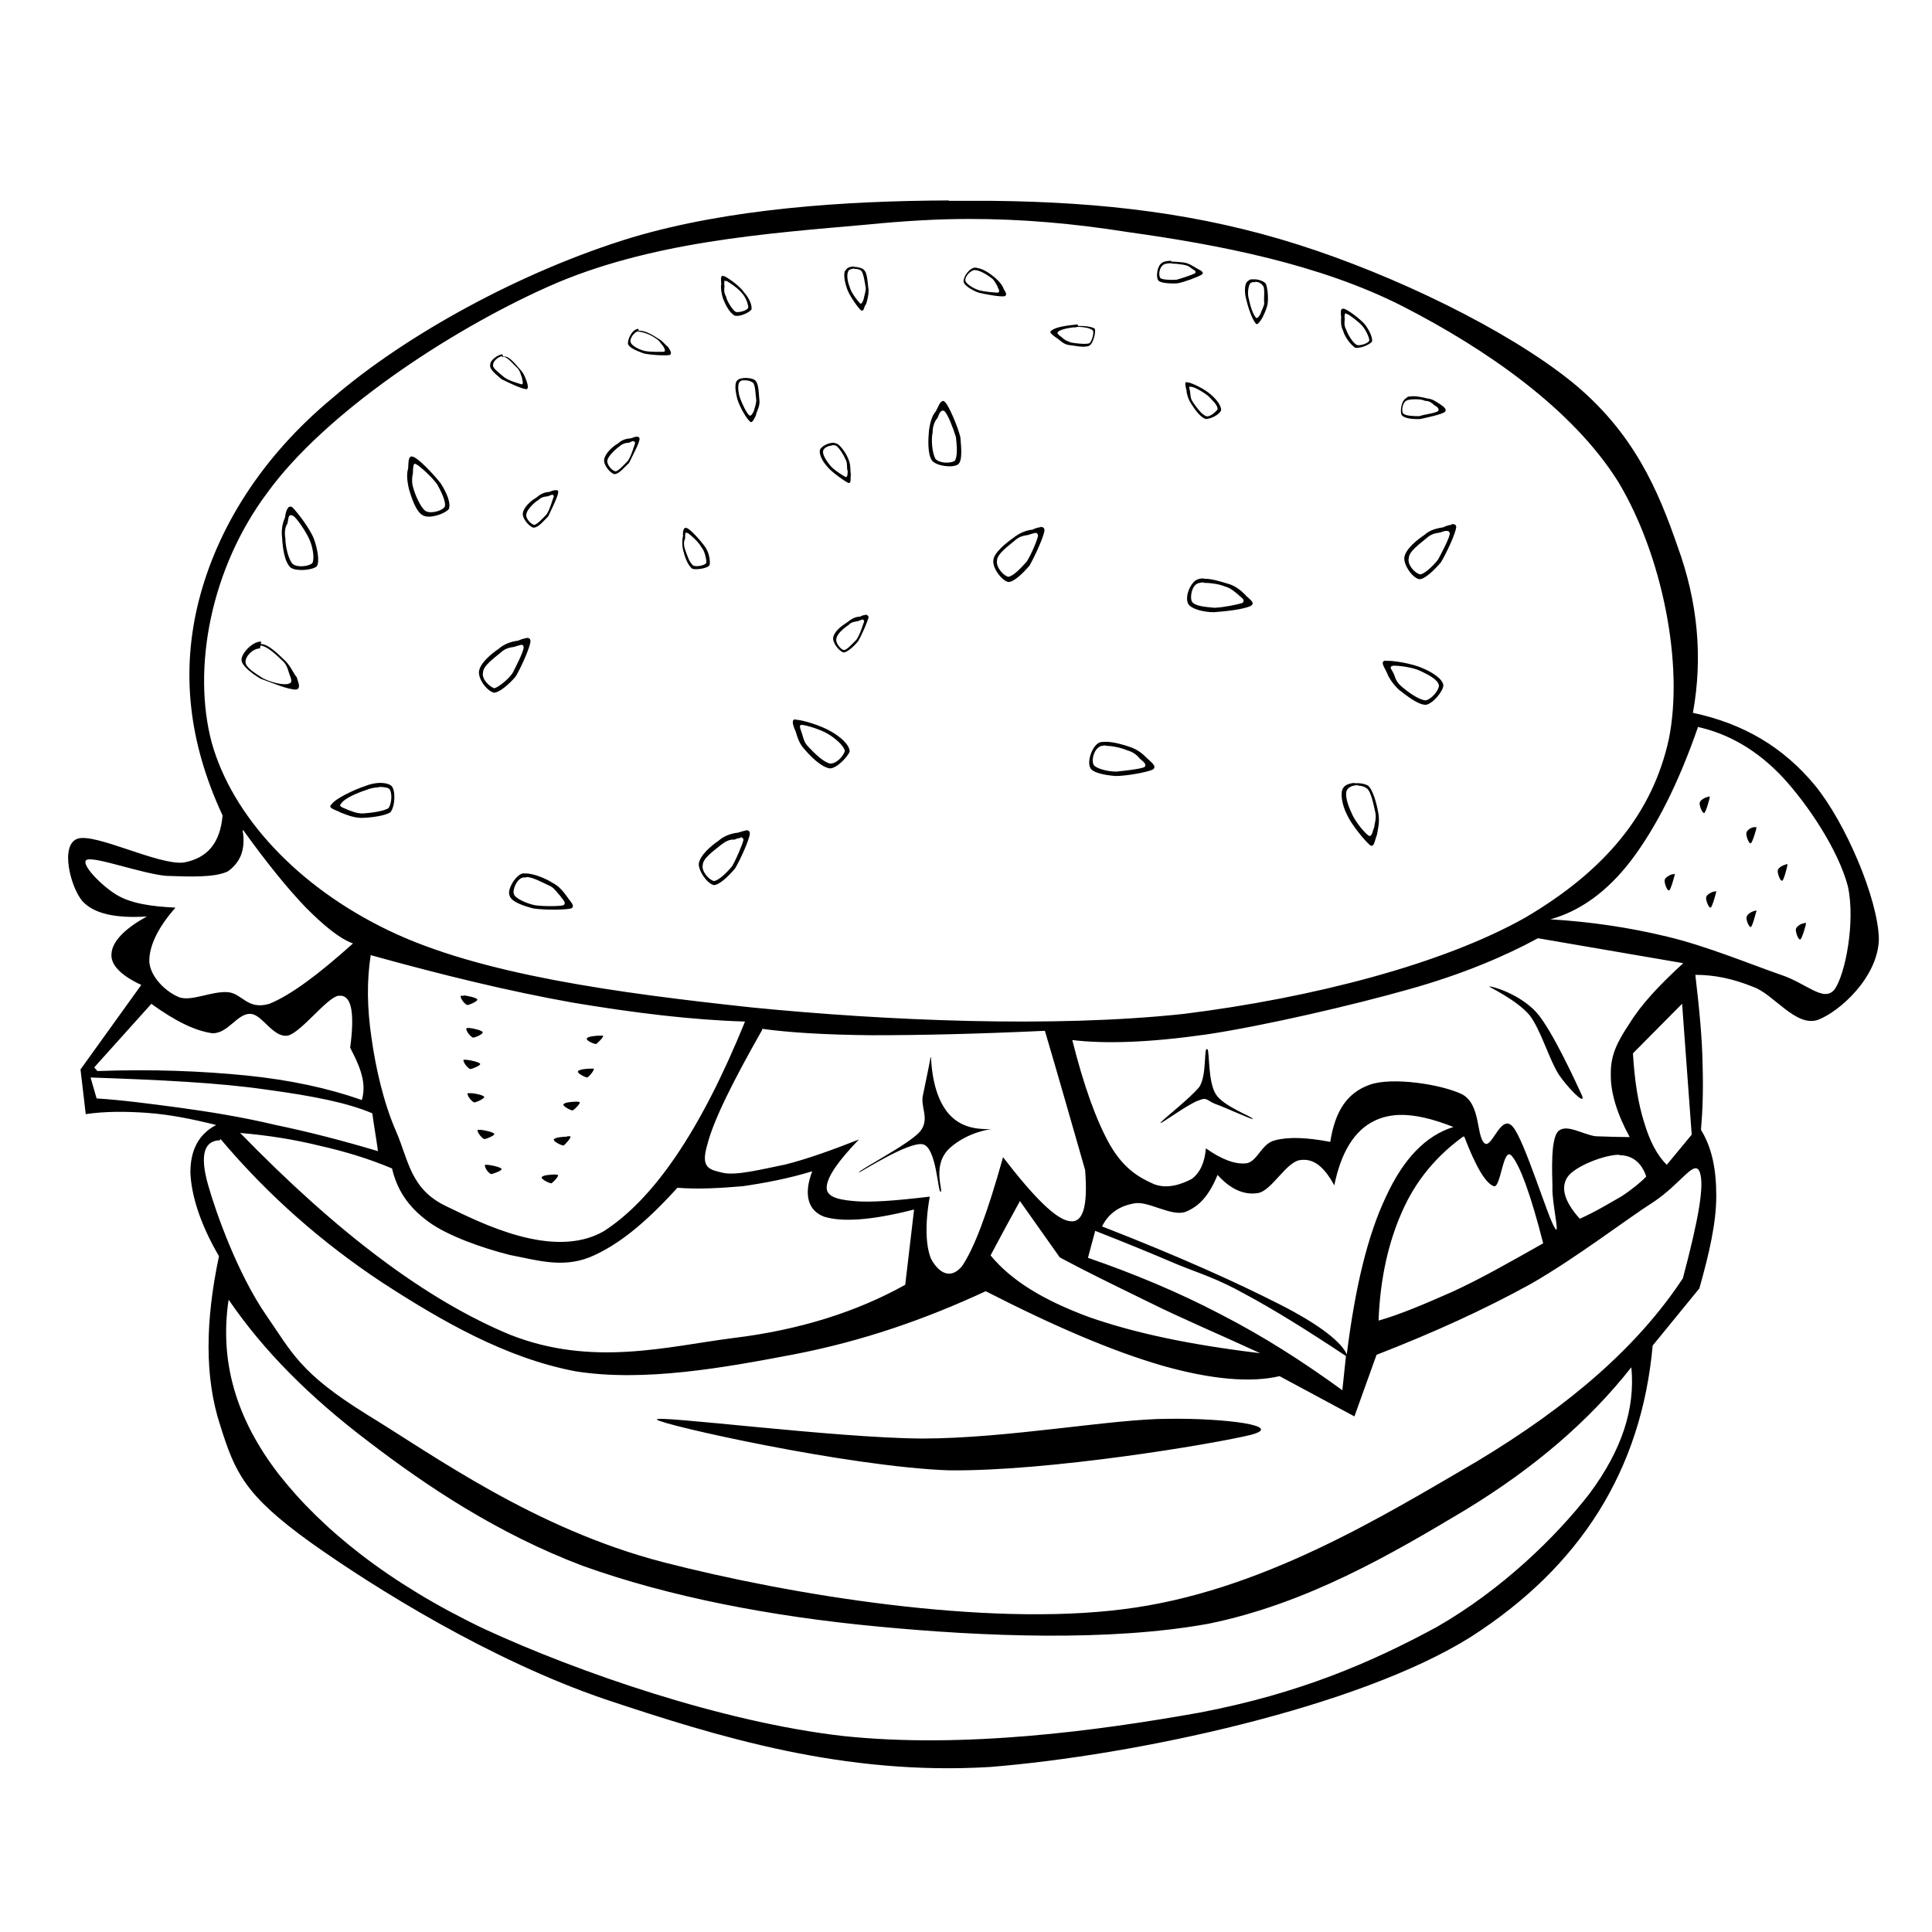<?xml version="1.0" encoding="UTF-8" standalone="no"?>
<!-- Created with Inkscape (http://www.inkscape.org/) -->
<svg xmlns:dc="http://purl.org/dc/elements/1.1/" xmlns:cc="http://creativecommons.org/ns#" xmlns:rdf="http://www.w3.org/1999/02/22-rdf-syntax-ns#" xmlns:svg="http://www.w3.org/2000/svg" xmlns="http://www.w3.org/2000/svg" version="1.1" width="100%" height="100%" viewBox="0 0 48 48" id="svg2" style="overflow:visible">
<defs id="defs219" />
<path d="M 23.57,4.98 C 21.00,4.99 18.12,5.18 15.70,5.90 12.94,6.74 10.07,8.33 8.27,9.88 6.46,11.38 5.39,13.16 4.94,14.92 c -0.44,1.74 -0.27,3.49 0.59,5.34 -0.06,0.68 -0.37,1.06 -0.97,1.17 -0.63,0.07 -2.21,-0.75 -2.64,-0.59 -0.43,0.16 -0.17,1.19 0.12,1.54 0.28,0.32 0.83,0.44 1.61,0.39 -0.57,0.31 -0.86,0.63 -0.88,0.92 -0.03,0.27 0.22,0.54 0.74,0.78 l -1.51,2.10 0.13,1.11 c 0.48,-0.07 0.98,-0.07 1.54,-0.03 0.54,0.04 1.10,0.15 1.70,0.30 -0.44,0.23 -0.64,0.63 -0.64,1.18 0.02,0.53 0.22,1.24 0.71,2.08 -0.34,1.61 -0.36,3.01 0.03,4.20 0.37,1.18 0.61,1.73 2.23,2.90 1.60,1.14 4.49,2.94 7.34,3.91 2.82,0.94 5.93,1.90 9.56,1.68 3.61,-0.29 9.15,-1.48 11.94,-3.23 2.73,-1.75 4.24,-4.15 4.52,-7.24 l 1.16,-1.42 c 0.25,-0.89 0.42,-1.63 0.42,-2.30 -0.00,-0.67 -0.11,-1.20 -0.38,-1.64 0.04,-0.45 0.06,-0.99 0.04,-1.62 -0.01,-0.66 -0.08,-1.37 -0.18,-2.23 0.47,0.00 0.92,0.09 1.44,0.30 0.51,0.18 1.05,1.00 1.60,0.82 0.54,-0.20 1.50,-1.06 1.52,-2.01 -0.02,-0.99 -0.82,-2.88 -1.59,-3.82 -0.78,-0.94 -1.76,-1.53 -3.03,-1.80 0.25,-1.38 0.12,-2.76 -0.38,-4.13 C 41.20,12.19 40.59,10.73 39.03,9.47 37.42,8.18 34.65,6.84 32.26,6.08 29.84,5.31 27.42,5.02 24.66,4.99 c -0.35,-0.00 -0.71,-0.00 -1.08,-0.00 z m 0.50,0.46 c 1.33,-2.37e-4 2.59,0.11 3.98,0.33 2.22,0.31 4.74,0.79 6.80,1.84 2.05,1.05 4.22,2.54 5.36,4.37 1.09,1.82 1.63,4.53 1.25,6.39 -0.40,1.82 -1.56,3.25 -3.57,4.43 -2.04,1.15 -5.27,1.99 -8.48,2.39 -3.25,0.35 -7.39,0.17 -10.73,-0.16 -3.34,-0.36 -6.77,-0.82 -9.04,-1.92 C 7.38,22.02 5.77,20.27 5.26,18.45 4.77,16.61 5.23,14.12 6.65,12.23 8.06,10.29 11.08,8.26 13.60,7.13 16.12,6.00 19.07,5.80 21.54,5.58 22.45,5.49 23.28,5.44 24.08,5.44 z m 5.03,1.04 c -0.09,-0.00 -0.18,0.01 -0.23,0.05 -0.12,0.07 -0.16,0.35 -0.09,0.44 0.05,0.06 0.27,0.08 0.47,0.07 0.17,-0.03 0.52,-0.16 0.61,-0.22 0.08,-0.07 -0.08,-0.12 -0.14,-0.16 -0.08,-0.05 -0.20,-0.13 -0.33,-0.14 -0.08,-0.01 -0.19,-0.02 -0.29,-0.02 z m 0.02,0.07 c 0.08,0 0.17,0.01 0.23,0.02 0.09,0.01 0.18,0.03 0.24,0.09 0.05,0.04 0.15,0.07 0.10,0.13 -0.08,0.04 -0.31,0.12 -0.46,0.16 -0.16,0.01 -0.35,-6.19e-4 -0.40,-0.04 -0.06,-0.08 -0.02,-0.27 0.07,-0.33 0.04,-0.03 0.12,-0.04 0.21,-0.04 z m -7.90,0.07 c -0.09,0.00 -0.17,0.03 -0.20,0.08 -0.08,0.06 -0.04,0.29 0.02,0.46 0.04,0.15 0.27,0.48 0.35,0.55 0.08,0.04 0.06,-0.07 0.13,-0.16 0.03,-0.11 0.06,-0.20 0.06,-0.35 -0.03,-0.17 -0.02,-0.41 -0.12,-0.50 -0.04,-0.04 -0.15,-0.07 -0.24,-0.07 z m 3.04,0.03 c -0.01,-0.00 -0.03,0.00 -0.04,0.00 -0.14,0.01 -0.29,0.23 -0.28,0.35 0.01,0.08 0.18,0.20 0.37,0.27 0.16,0.04 0.54,0.11 0.65,0.09 0.09,-0.05 -0.01,-0.13 -0.04,-0.22 C 24.88,7.05 24.81,6.98 24.71,6.89 24.59,6.79 24.41,6.67 24.28,6.66 z m -3.04,0.03 c 0.07,-0.00 0.14,0.01 0.18,0.05 0.05,0.05 0.09,0.30 0.11,0.43 0,0.09 -0.04,0.19 -0.05,0.26 -0.02,0.07 -0.05,0.14 -0.09,0.12 -0.07,-0.07 -0.23,-0.28 -0.26,-0.41 -0.06,-0.15 -0.08,-0.32 -0.03,-0.40 0.01,-0.03 0.07,-0.05 0.14,-0.06 z m 3.00,0.03 c 0.10,0 0.27,0.09 0.40,0.19 0.08,0.05 0.11,0.13 0.16,0.21 l 0.00,0 c 0.01,0.06 0.08,0.12 0.02,0.16 -0.10,0.00 -0.33,-0.02 -0.48,-0.06 -0.15,-0.05 -0.30,-0.15 -0.33,-0.22 -0.04,-0.10 0.11,-0.26 0.21,-0.28 z m -6.26,0.14 c -0.06,0.00 -0.05,0.11 -0.04,0.21 -0.02,0.07 -0.00,0.22 0.04,0.35 0.05,0.13 0.15,0.35 0.29,0.43 0.12,0.04 0.36,-0.07 0.42,-0.15 0.02,-0.11 -0.06,-0.29 -0.18,-0.42 -0.11,-0.17 -0.42,-0.38 -0.50,-0.41 -0.01,-0.00 -0.02,-0.00 -0.03,-0.00 z m 13.22,0.09 c -0.03,-0.00 -0.06,0.00 -0.09,0.00 -0.03,0.00 -0.06,0.02 -0.08,0.04 -0.09,0.04 -0.10,0.27 -0.05,0.45 0.04,0.18 0.14,0.49 0.24,0.61 0.04,0.05 0.11,-0.06 0.16,-0.14 0.04,-0.08 0.10,-0.20 0.13,-0.33 0.03,-0.17 0.00,-0.43 -0.04,-0.52 -0.05,-0.06 -0.15,-0.10 -0.26,-0.11 z m -13.17,0.04 c 0.01,-0.00 0.02,-0.00 0.04,0.00 0.04,0.02 0.28,0.17 0.38,0.30 0.09,0.09 0.16,0.27 0.16,0.36 -0.02,0.08 -0.24,0.13 -0.31,0.11 -0.08,-0.04 -0.23,-0.29 -0.24,-0.38 -0.06,-0.10 -0.05,-0.19 -0.04,-0.25 -0.01,-0.06 -0.01,-0.14 0.01,-0.16 z m 13.17,0.02 c 0.07,0.00 0.15,0.03 0.19,0.09 0.07,0.06 0.02,0.32 0.04,0.45 -0.01,0.08 -0.08,0.20 -0.09,0.25 -0.04,0.08 -0.08,0.12 -0.11,0.11 -0.08,-0.08 -0.15,-0.31 -0.18,-0.46 -0.05,-0.16 -0.01,-0.34 0.03,-0.40 0.01,-0.01 0.03,-0.02 0.06,-0.03 0.02,-0.00 0.04,-0.00 0.07,-0.00 z m 2.18,0.67 c -0.06,0.00 -0.05,0.11 -0.04,0.21 l 0.00,0 c 0,0.07 -0.02,0.21 0.05,0.34 0.04,0.15 0.18,0.34 0.30,0.42 0.12,0.02 0.36,-0.07 0.42,-0.16 0.01,-0.11 -0.08,-0.29 -0.18,-0.42 -0.12,-0.14 -0.43,-0.37 -0.52,-0.39 -0.01,-0.00 -0.02,-0.00 -0.03,-0.00 z m 0.08,0.13 c 0.00,6.02e-4 0.01,0.00 0.02,0.00 0.04,0.00 0.28,0.18 0.38,0.29 0.08,0.09 0.18,0.28 0.18,0.37 -0.02,0.07 -0.24,0.14 -0.31,0.11 -0.10,-0.05 -0.23,-0.27 -0.26,-0.37 -0.06,-0.10 -0.05,-0.20 -0.04,-0.26 -0.01,-0.07 -0.01,-0.16 0.03,-0.16 z m -6.67,0.26 c -0.20,0.02 -0.55,0.06 -0.64,0.15 -0.09,0.04 0.02,0.11 0.11,0.18 0.07,0.03 0.15,0.15 0.30,0.18 0.13,0.01 0.39,0.08 0.52,0.02 0.11,-0.06 0.17,-0.36 0.14,-0.42 C 27.17,8.13 26.98,8.09 26.79,8.10 z m -0.02,0.06 c 0.13,-0.00 0.33,0.02 0.40,0.09 0.04,0.04 -0.02,0.28 -0.09,0.32 -0.10,0.03 -0.34,0.00 -0.45,-0.02 -0.12,-0.04 -0.18,-0.08 -0.23,-0.13 -0.07,-0.05 -0.14,-0.10 -0.09,-0.14 0.07,-0.06 0.31,-0.11 0.47,-0.11 z m -10.89,0.05 c -0.16,0.01 -0.26,0.25 -0.26,0.36 0.01,0.10 0.20,0.18 0.39,0.25 0.16,0.04 0.54,0.06 0.65,0.04 0.07,-0.04 -0.00,-0.13 -0.05,-0.21 C 16.55,8.60 16.47,8.47 16.35,8.41 16.20,8.31 16.00,8.20 15.87,8.22 z m 0.00,0.07 c 0.09,-0.00 0.30,0.07 0.42,0.16 0.09,0.05 0.12,0.11 0.18,0.18 0.03,0.04 0.09,0.13 0.04,0.16 -0.10,0.00 -0.33,0.01 -0.48,-0.02 -0.16,-0.04 -0.32,-0.13 -0.35,-0.21 -0.04,-0.09 0.09,-0.27 0.19,-0.28 z m -3.38,0.56 c -0.13,0.02 -0.31,0.16 -0.30,0.26 -0.03,0.11 0.13,0.23 0.28,0.36 0.16,0.08 0.47,0.23 0.61,0.25 0.08,-0.00 0.03,-0.15 0.01,-0.21 C 13.06,9.42 13.04,9.32 12.95,9.21 12.84,9.09 12.67,8.86 12.55,8.86 c -0.01,-0.00 -0.03,-0.00 -0.05,0 z m 0,0.07 c 0.01,-0.00 0.02,0.00 0.04,0.00 0.09,-0.00 0.24,0.19 0.34,0.28 0.07,0.08 0.08,0.17 0.11,0.24 0,0.06 0.05,0.15 -0.01,0.16 -0.09,-0.03 -0.33,-0.09 -0.45,-0.19 -0.11,-0.10 -0.28,-0.21 -0.26,-0.30 0,-0.08 0.12,-0.20 0.23,-0.21 z m 6.05,0.52 c -0.09,0 -0.18,0.02 -0.21,0.06 -0.08,0.06 -0.05,0.28 0,0.47 0.05,0.17 0.22,0.48 0.32,0.56 0.05,0.04 0.10,-0.08 0.14,-0.16 0.01,-0.09 0.09,-0.19 0.09,-0.34 -0.02,-0.16 -0.01,-0.43 -0.10,-0.52 -0.04,-0.05 -0.15,-0.07 -0.24,-0.07 z m 0,0.06 c 0.07,0.00 0.14,0.03 0.18,0.06 0.06,0.07 0.06,0.31 0.08,0.44 -0.01,0.12 -0.04,0.17 -0.06,0.26 -0.03,0.07 -0.08,0.14 -0.11,0.11 -0.07,-0.04 -0.19,-0.31 -0.23,-0.42 -0.05,-0.13 -0.07,-0.35 -0.02,-0.40 0.01,-0.04 0.08,-0.06 0.15,-0.05 z m 10.95,0.04 c -0.06,0.00 -0.02,0.13 -0.00,0.22 0,0.07 0.04,0.21 0.12,0.33 0.08,0.12 0.20,0.31 0.35,0.37 0.13,-0.00 0.34,-0.10 0.39,-0.22 0.00,-0.12 -0.13,-0.28 -0.26,-0.39 -0.16,-0.14 -0.47,-0.29 -0.57,-0.30 -0.01,-0.00 -0.02,-0.00 -0.03,-0.00 z m 0.09,0.12 c 0.00,-7.12e-4 0.01,-0.00 0.02,0 0.08,0 0.29,0.12 0.43,0.23 0.08,0.09 0.24,0.22 0.23,0.33 -0.03,0.05 -0.19,0.20 -0.28,0.17 -0.12,-0.04 -0.25,-0.23 -0.32,-0.33 -0.08,-0.11 -0.07,-0.18 -0.08,-0.25 -0.00,-0.07 -0.05,-0.15 0,-0.16 z M 35.03,9.85 c -0.04,0.00 -0.07,0.01 -0.09,0.04 -0.12,0.05 -0.17,0.34 -0.11,0.43 0.06,0.07 0.25,0.10 0.46,0.09 0.17,-0.04 0.53,-0.11 0.61,-0.18 0.06,-0.06 -0.04,-0.13 -0.11,-0.18 C 35.69,9.99 35.60,9.91 35.46,9.90 35.35,9.87 35.16,9.83 35.03,9.85 z m 0.15,0.07 c 0.08,0 0.17,0.01 0.23,0.04 0.11,0.00 0.16,0.05 0.23,0.11 0.06,0.03 0.13,0.09 0.09,0.14 -0.07,0.06 -0.33,0.08 -0.47,0.13 -0.16,0.00 -0.35,-0.01 -0.40,-0.07 -0.05,-0.07 -0.01,-0.28 0.09,-0.32 0.04,-0.02 0.12,-0.03 0.21,-0.03 z M 23.41,9.97 c -0.06,0.01 -0.11,0.16 -0.16,0.25 -0.09,0.10 -0.14,0.26 -0.17,0.48 -0.02,0.21 -0.04,0.59 0.08,0.75 0.12,0.13 0.50,0.18 0.64,0.09 0.12,-0.09 0.08,-0.43 0.06,-0.68 -0.07,-0.28 -0.28,-0.76 -0.37,-0.86 -0.03,-0.03 -0.05,-0.04 -0.07,-0.04 z m 0.00,0.23 c 0.01,-0.00 0.04,8.44e-4 0.06,0.02 0.08,0.08 0.21,0.41 0.28,0.64 0.02,0.19 0.05,0.48 -0.03,0.59 -0.12,0.07 -0.38,0.06 -0.48,-0.05 -0.08,-0.15 -0.11,-0.47 -0.07,-0.65 0,-0.17 0.06,-0.30 0.12,-0.36 0.03,-0.07 0.06,-0.17 0.11,-0.18 z m -7.60,0.65 c -0.04,0.00 -0.09,0.03 -0.14,0.04 -0.11,0.01 -0.21,0.03 -0.32,0.13 -0.14,0.08 -0.32,0.25 -0.34,0.40 -0.02,0.12 0.13,0.32 0.25,0.36 0.12,0 0.23,-0.15 0.37,-0.28 0.08,-0.17 0.25,-0.48 0.26,-0.59 -0.00,-0.05 -0.03,-0.06 -0.07,-0.06 z m -0.09,0.11 c 0.02,-0.00 0.05,0.00 0.06,0.05 -0.03,0.07 -0.09,0.31 -0.18,0.44 -0.09,0.09 -0.24,0.26 -0.31,0.26 -0.09,-0.02 -0.22,-0.17 -0.20,-0.27 0.01,-0.10 0.20,-0.28 0.30,-0.35 0.08,-0.07 0.16,-0.09 0.23,-0.09 0.03,-0.01 0.07,-0.03 0.09,-0.04 z m 5.01,0.04 c -0.14,-0.01 -0.33,0.09 -0.36,0.18 -0.02,0.09 0.04,0.26 0.19,0.42 0.09,0.12 0.43,0.36 0.52,0.40 0.08,0.00 0.04,-0.10 0.06,-0.21 -0.02,-0.09 0.00,-0.23 -0.05,-0.35 -0.05,-0.16 -0.21,-0.38 -0.30,-0.42 -0.01,-0.00 -0.03,-0.01 -0.05,-0.01 z m -0.06,0.06 c 0.03,-0.00 0.06,0.00 0.09,0.01 0.08,0.03 0.21,0.25 0.26,0.37 0.04,0.09 0.01,0.19 0.04,0.26 0,0.05 -0.00,0.17 -0.05,0.15 -0.07,-0.03 -0.31,-0.19 -0.38,-0.28 -0.10,-0.12 -0.20,-0.28 -0.18,-0.36 0,-0.07 0.12,-0.14 0.22,-0.14 z m -10.44,0.28 c -0.09,-0.00 -0.08,0.16 -0.09,0.30 -0.04,0.12 -0.03,0.30 0.02,0.51 0.05,0.17 0.17,0.58 0.36,0.66 0.17,0.08 0.52,-0.04 0.63,-0.16 0.06,-0.16 -0.06,-0.42 -0.20,-0.64 -0.17,-0.22 -0.54,-0.61 -0.68,-0.66 -0.01,-0.00 -0.03,-0.01 -0.04,-0.01 z m 0.09,0.19 c 0.01,0.00 0.02,0.00 0.03,0.01 0.08,0.04 0.37,0.30 0.51,0.49 0.09,0.16 0.23,0.44 0.19,0.56 -0.06,0.10 -0.34,0.18 -0.47,0.11 -0.13,-0.08 -0.27,-0.42 -0.31,-0.57 -0.05,-0.15 -0.03,-0.29 -0.01,-0.38 0.00,-0.09 -0.00,-0.24 0.06,-0.23 z m 3.47,0.65 c -0.04,0.00 -0.09,0.02 -0.14,0.04 -0.11,0.01 -0.21,0.04 -0.32,0.14 -0.14,0.08 -0.32,0.24 -0.34,0.39 -0.02,0.12 0.14,0.32 0.26,0.36 0.12,0 0.23,-0.14 0.37,-0.28 0.08,-0.17 0.24,-0.49 0.25,-0.60 -0.00,-0.05 -0.03,-0.06 -0.07,-0.05 z m -0.09,0.11 c 0.02,-0.00 0.05,0.00 0.06,0.04 -0.03,0.07 -0.09,0.31 -0.18,0.45 -0.09,0.09 -0.24,0.26 -0.31,0.26 -0.09,-0.02 -0.23,-0.18 -0.19,-0.28 0.02,-0.10 0.18,-0.27 0.30,-0.34 0.08,-0.08 0.16,-0.08 0.23,-0.09 0.03,-0.01 0.07,-0.03 0.09,-0.03 z M 7.19,12.59 c -0.06,0.02 -0.10,0.17 -0.11,0.27 -0.05,0.11 -0.10,0.28 -0.07,0.51 0.01,0.20 0.05,0.59 0.21,0.73 0.13,0.10 0.54,0.07 0.65,-0.03 0.08,-0.12 0.01,-0.46 -0.07,-0.68 C 7.69,13.11 7.37,12.71 7.27,12.61 c -0.02,-0.02 -0.05,-0.03 -0.07,-0.02 z m 0.04,0.21 c 0.01,-0.00 0.03,0.00 0.06,0.02 0.08,0.05 0.31,0.38 0.40,0.59 0.08,0.17 0.13,0.47 0.07,0.58 -0.08,0.08 -0.37,0.12 -0.49,0.02 -0.11,-0.12 -0.18,-0.45 -0.18,-0.63 -0.03,-0.17 0.00,-0.30 0.05,-0.37 0.02,-0.07 0.02,-0.20 0.07,-0.21 z M 36.06,13.04 c -0.06,0.00 -0.14,0.03 -0.20,0.06 -0.12,0.02 -0.32,0.05 -0.47,0.19 -0.18,0.12 -0.47,0.35 -0.50,0.56 -0.02,0.18 0.19,0.50 0.37,0.54 0.13,0.01 0.37,-0.22 0.54,-0.42 0.14,-0.23 0.36,-0.71 0.38,-0.87 0.00,-0.07 -0.05,-0.08 -0.11,-0.08 z m -10.21,0.06 c -0.06,0.00 -0.14,0.03 -0.20,0.06 -0.13,0.01 -0.31,0.07 -0.47,0.20 -0.17,0.12 -0.49,0.37 -0.50,0.56 -0.03,0.18 0.20,0.50 0.37,0.54 0.14,0 0.36,-0.21 0.53,-0.41 0.14,-0.25 0.35,-0.71 0.37,-0.87 0.00,-0.07 -0.04,-0.09 -0.11,-0.09 z m -8.81,0.01 c -0.06,-0.00 -0.08,0.11 -0.07,0.20 -0.02,0.08 -0.03,0.21 0.00,0.35 0.04,0.15 0.10,0.37 0.23,0.47 0.08,0.03 0.37,-0.00 0.43,-0.09 0.02,-0.10 -0.01,-0.31 -0.11,-0.45 -0.12,-0.17 -0.36,-0.43 -0.45,-0.47 -0.01,-0.00 -0.01,-0.00 -0.02,-0.00 z m 18.89,0.08 c 0.04,-0.00 0.08,0.00 0.09,0.07 -0.01,0.11 -0.19,0.45 -0.29,0.64 -0.12,0.16 -0.35,0.37 -0.45,0.37 -0.13,-0.03 -0.32,-0.24 -0.28,-0.40 0.00,-0.17 0.29,-0.37 0.43,-0.49 0.13,-0.12 0.23,-0.13 0.35,-0.15 0.04,-0.01 0.10,-0.04 0.14,-0.04 z m -18.87,0.05 c 0.01,-0.00 0.02,-1.13e-4 0.04,0.01 0.05,0.04 0.24,0.19 0.33,0.35 0.08,0.09 0.12,0.29 0.12,0.38 -0.03,0.07 -0.25,0.11 -0.33,0.07 -0.10,-0.08 -0.16,-0.29 -0.20,-0.40 -0.04,-0.12 -0.03,-0.21 -0.00,-0.26 0.00,-0.06 -0.00,-0.14 0.02,-0.16 z m 8.65,0.00 c 0.04,-0.00 0.07,0.00 0.08,0.07 -0.02,0.11 -0.16,0.45 -0.28,0.64 -0.14,0.16 -0.34,0.37 -0.46,0.38 -0.13,-0.03 -0.31,-0.25 -0.28,-0.40 0.00,-0.17 0.29,-0.37 0.43,-0.49 0.13,-0.12 0.23,-0.13 0.35,-0.15 0.04,-0.01 0.10,-0.04 0.14,-0.04 z m 4.19,1.13 c -0.06,0.00 -0.11,0.01 -0.16,0.03 -0.17,0.08 -0.31,0.43 -0.22,0.60 0.06,0.12 0.36,0.21 0.64,0.21 0.28,-0.02 0.75,-0.07 0.92,-0.16 0.13,-0.08 -0.08,-0.19 -0.15,-0.28 -0.10,-0.10 -0.24,-0.22 -0.43,-0.27 -0.17,-0.05 -0.41,-0.13 -0.59,-0.12 z m 0.01,0.11 c 0.16,-0.00 0.38,0.03 0.52,0.09 0.15,0.04 0.24,0.13 0.33,0.20 l 0.00,0 c 0.07,0.08 0.19,0.12 0.11,0.21 -0.12,0.04 -0.47,0.11 -0.69,0.12 -0.23,-0.02 -0.51,-0.04 -0.57,-0.16 -0.05,-0.11 -0.00,-0.40 0.16,-0.45 0.03,-0.01 0.08,-0.02 0.13,-0.02 z m -8.41,0.80 c -0.04,0 -0.08,0.01 -0.13,0.04 -0.11,0.00 -0.21,0.05 -0.32,0.14 -0.14,0.09 -0.32,0.22 -0.35,0.38 -0.02,0.12 0.14,0.34 0.26,0.37 0.08,0 0.25,-0.14 0.36,-0.28 0.10,-0.17 0.23,-0.48 0.26,-0.59 -0.00,-0.04 -0.04,-0.07 -0.08,-0.07 z m -0.09,0.11 c 0.02,-0.00 0.05,0.00 0.06,0.05 -0.03,0.07 -0.09,0.30 -0.19,0.45 -0.09,0.09 -0.24,0.26 -0.31,0.26 -0.09,-0.01 -0.22,-0.19 -0.19,-0.28 0.01,-0.12 0.19,-0.27 0.30,-0.34 0.08,-0.09 0.17,-0.08 0.24,-0.10 0.03,-0.01 0.07,-0.03 0.09,-0.03 z m -8.35,0.47 c -0.06,0.00 -0.14,0.04 -0.20,0.06 -0.12,0.01 -0.33,0.07 -0.47,0.20 -0.18,0.12 -0.46,0.35 -0.49,0.56 -0.02,0.19 0.19,0.48 0.37,0.53 0.13,0 0.37,-0.20 0.54,-0.40 0.14,-0.23 0.35,-0.71 0.37,-0.87 0.00,-0.08 -0.04,-0.10 -0.11,-0.09 z m -6.57,0.08 c -0.21,-0.01 -0.48,0.28 -0.49,0.44 -0.01,0.14 0.22,0.33 0.47,0.48 0.25,0.09 0.72,0.29 0.90,0.27 0.11,-0.04 0.04,-0.17 -0.00,-0.31 C 7.30,16.75 7.24,16.58 7.10,16.43 6.92,16.26 6.67,16.00 6.48,16.00 z m 6.44,0.08 c 0.04,-0.00 0.08,0.00 0.08,0.07 -0.01,0.11 -0.18,0.45 -0.28,0.64 -0.12,0.17 -0.36,0.35 -0.45,0.37 -0.12,-0.04 -0.32,-0.23 -0.28,-0.39 0.00,-0.17 0.29,-0.37 0.43,-0.49 0.13,-0.12 0.23,-0.13 0.35,-0.15 0.04,-0.01 0.10,-0.04 0.15,-0.04 z m -6.46,0.02 c 0.15,0.00 0.40,0.23 0.54,0.37 0.12,0.10 0.14,0.22 0.18,0.34 0.03,0.08 0.09,0.20 0.00,0.23 C 7.06,17.04 6.72,16.95 6.53,16.85 6.33,16.72 6.10,16.58 6.10,16.45 6.09,16.31 6.28,16.11 6.46,16.11 z m 27.96,0.37 c -0.16,0.02 -0.03,0.17 0.03,0.31 0.04,0.11 0.14,0.27 0.30,0.42 0.16,0.12 0.47,0.38 0.67,0.37 0.17,-0.03 0.42,-0.33 0.43,-0.48 -0.01,-0.16 -0.29,-0.34 -0.52,-0.43 -0.26,-0.12 -0.78,-0.20 -0.92,-0.18 z m 0.17,0.13 c 0.10,-0.01 0.49,0.03 0.69,0.13 0.17,0.08 0.44,0.21 0.46,0.36 0.00,0.12 -0.18,0.34 -0.33,0.37 -0.17,-0.01 -0.44,-0.21 -0.57,-0.32 -0.15,-0.12 -0.18,-0.22 -0.21,-0.31 -0.04,-0.12 -0.16,-0.20 -0.03,-0.23 z m -14.83,1.33 c -0.13,-0.00 -0.06,0.17 0,0.31 0.04,0.12 0.07,0.28 0.23,0.45 0.14,0.16 0.39,0.42 0.61,0.46 0.18,0.01 0.46,-0.30 0.50,-0.42 -0.01,-0.18 -0.23,-0.36 -0.45,-0.49 -0.25,-0.15 -0.73,-0.30 -0.90,-0.30 z m 0.12,0.14 c 0.00,-0.00 0.02,0 0.03,0 0.09,-0.00 0.47,0.11 0.66,0.23 0.17,0.10 0.39,0.29 0.41,0.42 -0.03,0.11 -0.20,0.32 -0.37,0.31 -0.17,-0.04 -0.40,-0.27 -0.52,-0.40 -0.13,-0.12 -0.14,-0.24 -0.17,-0.33 -0.03,-0.10 -0.09,-0.21 -0.03,-0.23 z m 22.29,0.05 c 0.77,0.17 1.48,0.58 2.11,1.25 0.62,0.67 1.38,1.80 1.62,2.71 0.19,0.87 -0.06,2.18 -0.33,2.56 -0.27,0.34 -0.70,-0.16 -1.36,-0.37 -0.72,-0.25 -1.83,-0.71 -2.80,-0.94 -0.95,-0.23 -1.91,-0.37 -2.90,-0.43 0.72,-0.20 1.40,-0.67 2.01,-1.47 0.61,-0.81 1.16,-1.88 1.65,-3.29 z m -14.71,0.37 c -0.06,8.86e-4 -0.11,0.00 -0.16,0.02 -0.17,0.08 -0.30,0.44 -0.23,0.61 0.04,0.14 0.38,0.20 0.64,0.22 0.25,0 0.77,-0.09 0.92,-0.16 0.12,-0.08 -0.05,-0.19 -0.14,-0.28 -0.11,-0.11 -0.22,-0.21 -0.42,-0.28 -0.17,-0.06 -0.42,-0.13 -0.60,-0.13 z m 0.01,0.10 c 0.16,-0.00 0.38,0.05 0.52,0.11 0.15,0.04 0.25,0.12 0.32,0.21 0.07,0.06 0.19,0.14 0.11,0.21 -0.12,0.05 -0.50,0.09 -0.70,0.11 -0.22,0 -0.51,-0.08 -0.56,-0.17 -0.06,-0.13 0.01,-0.39 0.17,-0.46 0.03,-0.01 0.08,-0.02 0.13,-0.02 z m 6.18,0.92 c -0.13,0.01 -0.25,0.05 -0.29,0.13 -0.08,0.11 -0.03,0.42 0.10,0.67 0.11,0.24 0.43,0.63 0.57,0.75 0.11,0.07 0.12,-0.16 0.17,-0.26 0.02,-0.13 0.07,-0.30 0.04,-0.50 -0.03,-0.21 -0.13,-0.61 -0.26,-0.72 -0.08,-0.05 -0.22,-0.07 -0.35,-0.06 z m -24.21,0.00 c -0.12,0 -0.26,0.03 -0.38,0.08 -0.25,0.08 -0.74,0.31 -0.83,0.45 -0.12,0.10 0.11,0.14 0.23,0.21 0.11,0.04 0.28,0.12 0.49,0.13 0.19,0.00 0.59,-0.04 0.74,-0.14 0.12,-0.15 0.13,-0.54 0.03,-0.65 -0.05,-0.05 -0.16,-0.08 -0.29,-0.08 z m 24.30,0.07 c 0.07,0.00 0.14,0.02 0.20,0.06 0.12,0.08 0.18,0.44 0.22,0.61 0.03,0.14 -0.02,0.28 -0.03,0.37 -0.04,0.08 -0.05,0.25 -0.14,0.20 -0.11,-0.08 -0.34,-0.36 -0.42,-0.56 -0.10,-0.21 -0.18,-0.47 -0.11,-0.58 0.04,-0.07 0.16,-0.12 0.28,-0.11 z m -24.35,0.03 c 0.11,-0.00 0.20,0.01 0.26,0.04 0.09,0.07 0.08,0.37 -0.01,0.49 -0.13,0.08 -0.46,0.12 -0.64,0.13 -0.17,0 -0.30,-0.07 -0.37,-0.09 -0.09,-0.05 -0.26,-0.08 -0.16,-0.16 0.07,-0.12 0.39,-0.26 0.61,-0.33 0.09,-0.04 0.22,-0.07 0.33,-0.07 z M 42.43,19.80 c -0.07,0.01 -0.19,0.08 -0.20,0.14 -0.02,0.04 0.05,0.26 0.11,0.26 0.04,-0.01 0.14,-0.37 0.14,-0.40 -0.00,-0.01 -0.02,-0.01 -0.04,-0.01 z m 1.16,0.75 c -0.07,0.00 -0.19,0.07 -0.20,0.14 -0.02,0.04 0.05,0.28 0.11,0.26 0.04,-0.02 0.14,-0.36 0.14,-0.39 -0.00,-0.01 -0.02,-0.01 -0.04,-0.01 z m -37.55,0.07 c 0.58,0.81 1.11,1.46 1.56,1.93 0.46,0.46 0.84,0.77 1.17,0.89 C 7.89,24.23 7.21,24.73 6.69,24.94 6.14,25.10 6.02,24.68 5.66,24.65 5.26,24.62 4.78,24.88 4.46,24.78 4.11,24.64 3.74,24.27 3.71,23.90 3.70,23.53 3.90,23.07 4.36,22.55 3.76,22.52 3.27,22.45 2.91,22.24 2.52,22.01 1.97,21.44 2.16,21.36 c 0.21,-0.08 1.35,0.34 1.96,0.40 0.57,0.02 1.20,0.05 1.54,-0.11 0.29,-0.21 0.45,-0.51 0.37,-1.01 z m 12.48,0.02 c -0.06,0.00 -0.14,0.04 -0.20,0.05 -0.12,0.01 -0.33,0.07 -0.47,0.20 -0.18,0.12 -0.46,0.36 -0.49,0.57 -0.00,0.19 0.20,0.48 0.37,0.53 0.14,0 0.36,-0.21 0.53,-0.41 0.14,-0.23 0.35,-0.71 0.37,-0.86 0.00,-0.08 -0.04,-0.10 -0.11,-0.09 z m -0.13,0.16 c 0.04,-0.00 0.08,0.02 0.08,0.07 -0.02,0.10 -0.17,0.46 -0.28,0.65 -0.14,0.17 -0.33,0.35 -0.45,0.37 -0.13,-0.03 -0.32,-0.25 -0.28,-0.40 0.00,-0.17 0.30,-0.37 0.44,-0.49 0.13,-0.10 0.23,-0.15 0.35,-0.14 0.04,-0.02 0.10,-0.04 0.15,-0.04 z m 25.98,0.68 c -0.07,0.01 -0.19,0.08 -0.20,0.14 -0.02,0.04 0.05,0.28 0.11,0.26 0.04,-0.01 0.13,-0.37 0.13,-0.40 -0.00,-0.01 -0.01,-0.01 -0.04,-0.01 z m -31.31,0.22 c -0.02,-1.43e-4 -0.04,0.00 -0.07,0.00 -0.17,0.03 -0.40,0.40 -0.33,0.55 0.04,0.15 0.32,0.25 0.59,0.32 0.25,0.04 0.78,0.04 0.94,0 0.12,-0.06 -0.04,-0.19 -0.10,-0.29 -0.08,-0.11 -0.20,-0.27 -0.37,-0.35 -0.17,-0.11 -0.47,-0.23 -0.66,-0.23 z m 28.50,0.02 c -0.07,0.01 -0.19,0.08 -0.20,0.14 -0.02,0.04 0.05,0.28 0.11,0.26 0.04,-0.01 0.14,-0.38 0.14,-0.40 -0.00,-0.01 -0.02,-0.01 -0.04,-0.00 z m -28.48,0.07 c 0.16,0.00 0.40,0.14 0.56,0.21 0.13,0.05 0.20,0.18 0.28,0.26 0.04,0.07 0.17,0.17 0.08,0.23 -0.10,0.03 -0.52,0.03 -0.71,0 -0.20,-0.04 -0.49,-0.17 -0.52,-0.27 -0.05,-0.11 0.08,-0.41 0.24,-0.42 0.01,-0.00 0.04,-0.00 0.06,-0.00 z m 29.51,0.36 c -0.07,0.01 -0.19,0.08 -0.20,0.14 -0.02,0.04 0.05,0.26 0.11,0.26 0.04,-0.01 0.14,-0.38 0.14,-0.40 -0.00,-0.01 -0.02,-0.01 -0.04,-0.00 z m 1.01,0.48 c -0.07,0.01 -0.19,0.08 -0.20,0.14 -0.04,0.04 0.05,0.28 0.10,0.26 0.04,-0.01 0.13,-0.38 0.14,-0.40 -0.00,-0.01 -0.02,-0.01 -0.04,-0.00 z m 1.22,0.31 c -0.07,0.00 -0.19,0.08 -0.20,0.14 -0.02,0.04 0.05,0.28 0.11,0.26 0.04,-0.02 0.14,-0.36 0.14,-0.40 -0.00,-0.01 -0.02,-0.01 -0.04,-0.01 z m -6.67,0.36 3.67,0.63 c -0.59,0.54 -1.04,1.02 -1.33,1.49 -0.30,0.45 -0.48,0.79 -0.47,1.27 -0.01,0.45 0.16,1.00 0.47,1.56 -0.27,0.00 -0.55,-0.01 -0.85,-0.02 -0.34,-0.05 -0.74,-0.33 -0.94,-0.11 -0.17,0.21 -0.14,0.95 -0.13,1.37 -0.02,0.38 0.20,1.26 0.06,1.02 -0.17,-0.25 -0.75,-2.17 -1.04,-2.51 -0.29,-0.36 -0.52,0.53 -0.70,0.41 -0.22,-0.17 -0.09,-0.96 -0.56,-1.22 -0.51,-0.25 -1.74,-0.44 -2.30,-0.24 -0.56,0.20 -0.86,0.65 -0.98,1.42 -0.58,-0.11 -1.03,-0.13 -1.37,-0.04 -0.34,0.08 -0.43,0.51 -0.70,0.57 -0.29,0.04 -0.64,-0.10 -1.02,-0.37 -0.03,0.35 -0.14,0.60 -0.35,0.76 -0.25,0.13 -0.60,0.26 -0.94,0.13 -0.36,-0.16 -0.74,-0.37 -1.09,-0.97 -0.34,-0.60 -0.65,-1.46 -0.94,-2.61 l 0,-0.00 c 0.84,0.10 1.93,0.06 3.34,-0.14 1.40,-0.21 3.61,-0.72 5.02,-1.12 1.36,-0.38 2.42,-0.84 3.21,-1.27 z M 9.21,23.73 c 1.80,0.50 3.45,0.90 5.02,1.18 1.56,0.26 2.96,0.43 4.28,0.47 -1.11,2.73 -2.27,4.41 -3.51,5.21 -1.26,0.72 -3.06,-0.21 -3.93,-0.63 C 10.20,29.54 10.15,28.83 9.85,28.13 9.53,27.41 9.33,26.51 9.23,25.79 9.12,25.04 9.11,24.38 9.21,23.73 z m 27.79,0.78 c -0.03,0 0.68,0.33 1.00,0.71 0.28,0.36 0.49,1.11 0.73,1.48 0.21,0.31 0.66,0.78 0.58,0.53 -0.12,-0.26 -0.75,-1.65 -1.14,-2.08 -0.42,-0.46 -1.12,-0.66 -1.17,-0.64 z M 8.44,24.74 c 0.01,-0.00 0.04,-0.00 0.05,0 0.25,0.04 0.32,0.46 0.21,1.29 0.16,0.31 0.26,0.53 0.31,0.78 0.04,0.21 0.02,0.38 -0.02,0.52 C 8.17,27.04 7.21,26.83 6.12,26.72 5.01,26.61 3.79,26.56 2.42,26.61 l -0.08,-0.09 1.42,-1.58 c 0.61,0.44 1.09,0.67 1.51,0.73 0.39,0.02 0.63,-0.50 0.95,-0.48 0.29,-0.00 0.56,0.60 0.93,0.54 0.33,-0.08 0.96,-0.93 1.25,-0.99 z m 3.08,0.00 c -0.03,-0.00 -0.06,-0.00 -0.07,0.00 -0.03,0.02 0.06,0.19 0.16,0.23 0.05,0 0.27,-0.10 0.25,-0.14 -0.02,-0.04 -0.23,-0.09 -0.34,-0.10 z m 30.27,0.18 c 0.08,1.09 0.16,2.18 0.24,3.27 l -0.62,0.75 c -0.24,-0.24 -0.42,-0.58 -0.56,-1.05 -0.15,-0.47 -0.24,-1.04 -0.28,-1.72 l 1.23,-1.24 z m -30.18,0.62 c -0.01,0.00 -0.01,0.01 -0.02,0.01 -0.03,0.02 0.06,0.18 0.16,0.23 0.05,0 0.27,-0.09 0.24,-0.14 -0.02,-0.04 -0.22,-0.09 -0.33,-0.10 -0.01,-0.00 -0.03,-0.00 -0.04,0 z m 7.32,0.02 c 0.64,0.09 1.56,0.15 2.74,0.16 1.18,0 2.58,-0.03 4.29,-0.11 0.34,1.15 0.67,2.31 1.00,3.46 0.07,0.90 -0.05,1.32 -0.38,1.27 -0.34,-0.04 -0.89,-0.59 -1.66,-1.59 -0.39,1.40 -0.72,2.27 -1.02,2.71 -0.32,0.38 -0.62,0.10 -0.77,-0.19 -0.12,-0.29 -0.16,-0.81 -0.03,-1.54 -0.84,0.10 -1.47,0.15 -1.89,0.11 -0.46,-0.04 -0.69,-0.13 -0.67,-0.36 0.02,-0.25 0.28,-0.63 0.80,-1.17 -0.66,0.26 -1.27,0.48 -1.82,0.62 -0.59,0.12 -1.22,0.28 -1.55,0.21 -0.34,-0.08 -0.57,-0.11 -0.40,-0.69 0.15,-0.60 0.62,-1.55 1.37,-2.87 z m -4.02,0.17 c -0.11,0.00 -0.31,0.02 -0.33,0.07 -0.03,0.04 0.14,0.13 0.23,0.14 0.05,-0.04 0.20,-0.18 0.17,-0.21 -0.01,-0.00 -0.03,-9.78e-4 -0.07,0 z m 15.07,0.33 c -0.07,0.03 -0.00,0.65 -0.18,0.94 -0.23,0.29 -0.95,0.84 -0.97,0.90 0,0.04 0.70,-0.48 0.95,-0.56 0.22,-0.09 0.19,0.00 0.42,0.09 0.21,0.07 0.92,0.40 0.93,0.37 -0.02,-0.06 -0.73,-0.31 -0.92,-0.61 -0.20,-0.30 -0.16,-1.08 -0.21,-1.12 -0.00,-0.00 -0.00,-0.00 -0.01,-0.00 z m -6.86,0.21 c -0.06,0.33 -0.13,0.64 -0.19,0.94 -0.07,0.29 0.18,0.59 -0.07,0.90 -0.27,0.32 -1.55,0.97 -1.52,1.02 0.02,0.01 1.24,-0.78 1.59,-0.70 0.34,0.08 0.37,1.21 0.44,1.18 0.07,-0.03 -0.23,-0.67 0.23,-1.09 0.46,-0.41 1.04,-0.47 1.04,-0.47 -0.48,0.02 -0.82,-0.09 -1.08,-0.39 -0.25,-0.30 -0.40,-0.76 -0.43,-1.40 z m -11.53,0.06 c -0.03,-0.00 -0.06,-9.57e-4 -0.07,0.00 -0.03,0.02 0.06,0.18 0.16,0.23 0.05,0 0.27,-0.09 0.25,-0.13 -0.02,-0.04 -0.23,-0.09 -0.34,-0.10 z m 3.09,0.22 c -0.12,0.00 -0.31,0.02 -0.32,0.07 -0.03,0.03 0.15,0.14 0.23,0.15 0.06,-0.03 0.19,-0.20 0.16,-0.22 -0.01,-0.00 -0.04,-0.00 -0.08,-0.00 z M 2.25,26.77 c 1.75,0.06 3.18,0.13 4.36,0.30 1.18,0.16 2.03,0.33 2.64,0.59 0.04,0.31 0.10,0.63 0.14,0.94 C 8.52,28.34 7.67,28.12 6.85,27.95 6.01,27.75 5.19,27.62 4.46,27.52 3.71,27.42 3.03,27.33 2.40,27.29 L 2.25,26.77 z m 9.44,0.39 c -0.03,-0.00 -0.06,-0.00 -0.07,0.00 -0.03,0.02 0.06,0.18 0.16,0.23 0.05,2.25e-4 0.27,-0.10 0.25,-0.14 -0.02,-0.04 -0.23,-0.09 -0.34,-0.09 z m 2.64,0.21 c -0.12,-0.00 -0.32,0.02 -0.33,0.07 -0.03,0.03 0.15,0.14 0.23,0.15 0.06,-0.04 0.20,-0.18 0.17,-0.21 -0.01,-0.00 -0.04,-0.01 -0.08,-0.01 z m 20.44,0.33 c 0.37,-0.01 0.81,0.09 1.34,0.30 l 0.00,0.00 c -0.68,0.21 -1.24,0.78 -1.68,1.74 -0.45,0.95 -0.76,2.23 -0.97,3.91 -0.12,-0.29 -0.65,-0.73 -1.68,-1.25 -1.02,-0.52 -2.47,-1.18 -4.40,-1.93 0.17,-0.34 0.45,-0.51 0.79,-0.57 0.34,-0.08 0.92,0.33 1.28,0.21 0.35,-0.14 0.59,-0.41 0.80,-0.92 0.32,0.36 0.67,0.51 1.01,0.45 0.34,-0.06 0.71,-0.80 1.06,-0.82 0.32,-0.04 0.58,0.17 0.83,0.63 0.17,-0.83 0.50,-1.36 0.99,-1.60 0.18,-0.09 0.39,-0.14 0.61,-0.15 z m -22.83,0.37 c -0.03,-0.00 -0.06,-0.00 -0.07,0.00 -0.03,0.02 0.06,0.18 0.16,0.23 0.05,0 0.27,-0.09 0.25,-0.13 -0.02,-0.04 -0.23,-0.09 -0.34,-0.10 z m -5.95,0.08 c 0.69,0.06 1.32,0.16 1.97,0.32 0.62,0.14 1.21,0.32 1.78,0.56 0.12,0.51 0.38,0.94 0.90,1.32 0.47,0.35 1.35,0.66 2.03,0.83 0.64,0.12 1.28,0.33 1.97,0.06 0.71,-0.29 1.40,-0.86 2.19,-1.73 0.52,0.04 1.06,0.01 1.63,-0.04 0.55,-0.08 1.13,-0.19 1.72,-0.37 -0.22,0.57 -0.11,0.98 0.30,1.13 0.43,0.13 1.14,0.10 2.23,-0.18 l -0.22,1.87 c -1.20,0.67 -2.62,1.12 -4.25,1.32 -1.66,0.21 -3.52,0.73 -5.57,-0.08 -2.07,-0.86 -4.27,-2.51 -6.71,-5.02 l 0,-0.00 z m 8.10,0.09 c -0.11,0.00 -0.31,0.02 -0.33,0.07 -0.03,0.03 0.15,0.14 0.24,0.15 0.05,-0.03 0.20,-0.20 0.17,-0.23 -0.01,-0.00 -0.04,-9.77e-4 -0.08,0 z m 22.29,0 c 0.28,0.73 0.52,1.15 0.73,1.23 0.18,0.07 0.23,-1.01 0.45,-0.75 0.20,0.23 0.47,0.95 0.78,2.17 -0.85,0.48 -1.57,0.89 -2.27,1.21 -0.68,0.30 -1.29,0.56 -1.82,0.71 0.04,-1.06 0.25,-1.96 0.59,-2.72 0.34,-0.77 0.86,-1.38 1.51,-1.85 z m -30.90,0.06 c 1.19,1.41 2.53,2.58 4.01,3.56 1.48,0.96 3.07,1.88 4.81,2.21 1.70,0.27 3.69,-0.09 5.42,-0.42 1.71,-0.33 3.26,-0.87 4.77,-1.57 1.72,0.88 3.15,1.49 4.39,1.85 1.20,0.34 2.19,0.43 2.91,0.26 l 1.86,1.00 0.55,-1.53 c 1.41,-0.55 2.65,-1.11 3.83,-1.76 1.15,-0.66 2.35,-1.59 3.07,-2.05 0.68,-0.46 1.00,-1.06 1.13,-0.73 0.12,0.33 -0.03,1.17 -0.42,2.64 -1.11,1.68 -2.79,3.15 -5.12,4.55 -2.35,1.37 -5.39,3.25 -8.78,3.67 C 24.48,40.42 19.65,39.63 16.47,38.81 13.28,37.98 10.78,36.16 9.11,35.14 7.45,34.11 7.26,33.61 6.61,32.67 5.92,31.67 5.38,30.18 5.17,29.44 4.96,28.70 5.07,28.34 5.46,28.33 z m 34.75,0.40 c 0.31,-0.00 0.55,0.17 0.67,0.53 -0.12,0.13 -0.35,0.32 -0.61,0.49 -0.28,0.16 -0.62,0.37 -1.04,0.56 -0.38,-0.42 -0.48,-0.77 -0.31,-1.03 0.17,-0.27 0.94,-0.57 1.30,-0.56 z m -28.11,0.24 c -0.03,-0.00 -0.06,-0.00 -0.07,0.00 -0.02,0.02 0.04,0.18 0.15,0.23 0.04,0 0.29,-0.09 0.26,-0.13 -0.02,-0.04 -0.23,-0.09 -0.34,-0.10 z m 1.67,0.24 c -0.12,-0.00 -0.32,0.02 -0.33,0.07 -0.03,0.03 0.15,0.14 0.24,0.15 0.06,-0.04 0.19,-0.18 0.16,-0.21 -0.01,-0.00 -0.04,-0.01 -0.08,-0.01 z m 11.55,0.66 0.99,1.40 c 0.63,0.34 1.35,0.69 2.19,1.10 0.82,0.41 1.75,0.80 2.79,1.28 -1.75,-0.21 -3.12,-0.50 -4.26,-0.90 -1.13,-0.42 -1.92,-0.90 -2.44,-1.53 0.24,-0.45 0.48,-0.90 0.73,-1.35 z m 1.87,0.74 c 0.74,0.29 1.40,0.56 2.03,0.83 0.59,0.24 0.99,0.35 1.69,0.74 0.71,0.38 1.53,0.89 2.51,1.54 l -0.09,0.85 c -0.99,-0.72 -1.96,-1.34 -3.03,-1.89 -1.05,-0.55 -2.16,-1.01 -3.29,-1.40 0.06,-0.22 0.12,-0.45 0.18,-0.67 z M 5.68,32.29 c 0.86,1.26 2.00,2.41 3.48,3.53 1.45,1.11 3.20,2.28 5.31,3.08 2.14,0.77 4.68,1.26 7.33,1.51 2.61,0.25 5.76,0.38 8.23,-0.07 2.45,-0.50 4.56,-1.74 6.35,-2.81 1.75,-1.06 3.11,-2.24 4.15,-3.56 0.10,1.02 -0.23,2.05 -1.04,3.14 -0.83,1.07 -2.17,2.38 -3.79,3.31 -1.64,0.89 -3.43,1.66 -5.90,2.13 -2.52,0.45 -5.86,0.90 -8.86,0.58 C 17.97,42.79 14.39,41.56 12.03,40.47 9.66,39.34 8.00,38.00 6.92,36.62 5.86,35.24 5.45,33.82 5.68,32.29 z m 23.34,2.96 c -1.38,0 -3.99,0.49 -6.11,0.49 -2.15,-0.01 -6.69,-0.60 -6.59,-0.47 0.12,0.13 4.75,1.17 7.25,1.26 2.47,0.03 6.56,-0.65 7.50,-0.88 0.89,-0.23 -0.68,-0.42 -2.04,-0.40 z" />
</svg>
